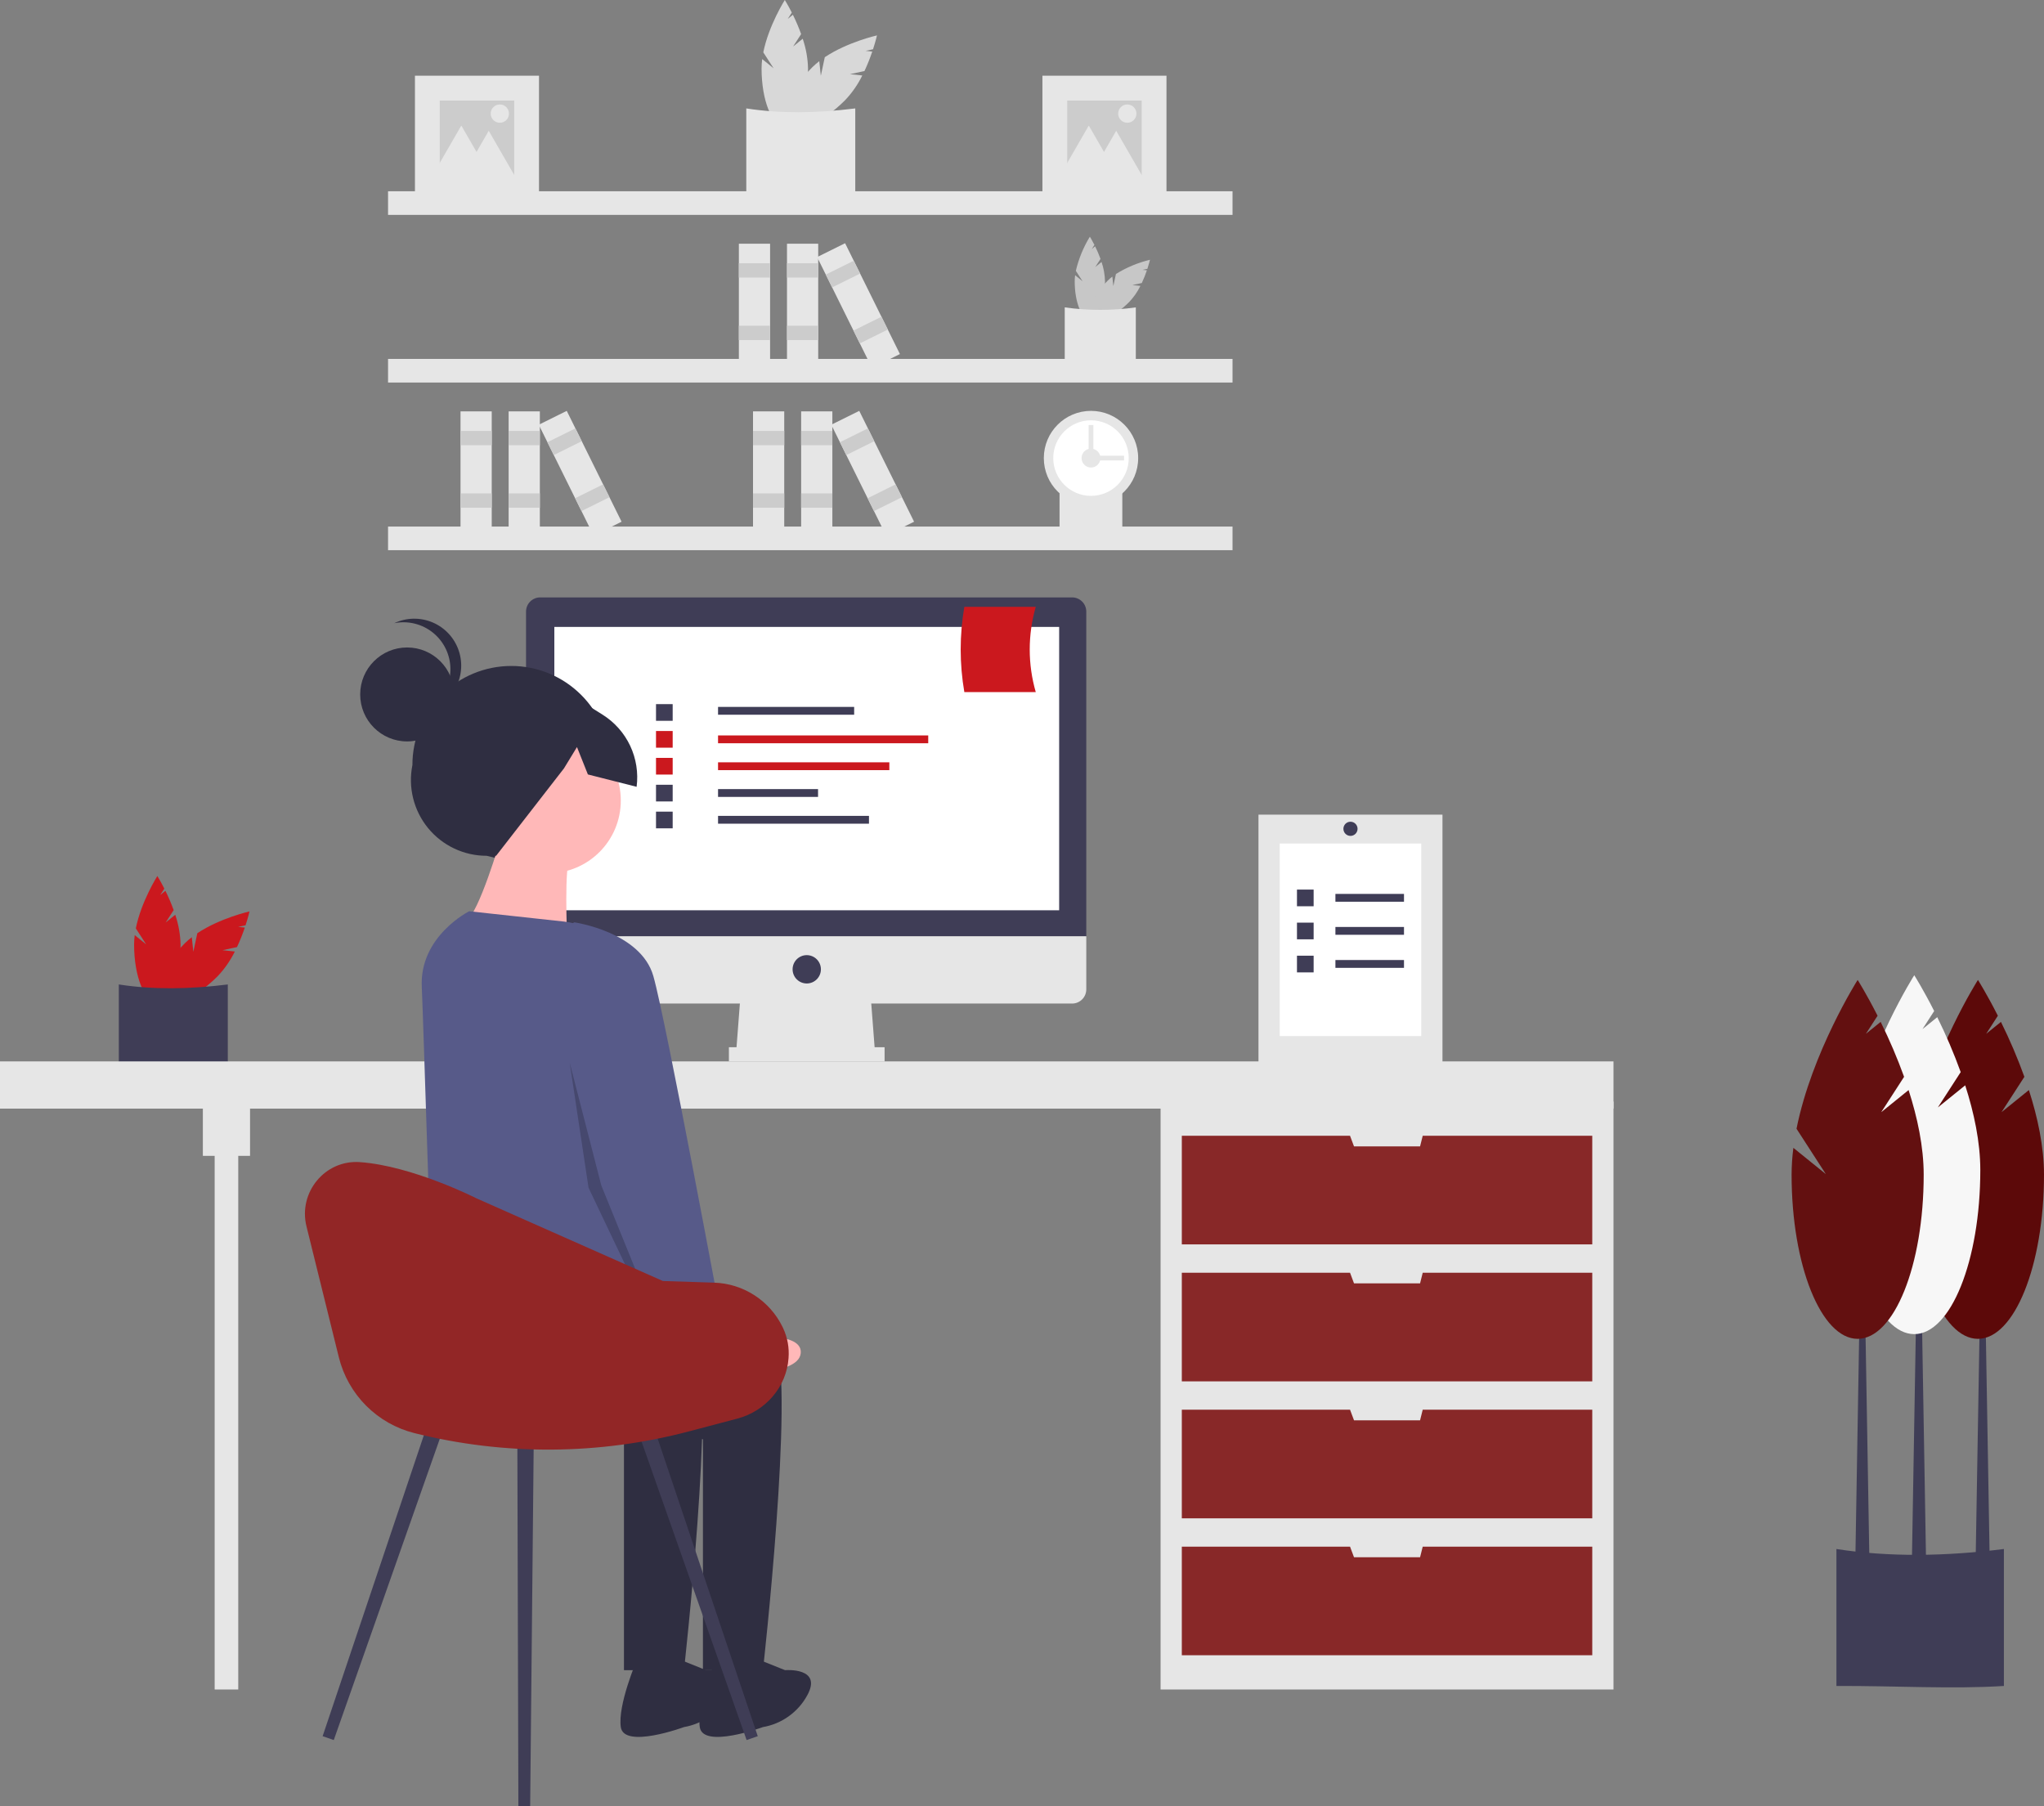 <svg width="611" height="540" viewBox="0 0 611 540" fill="none" xmlns="http://www.w3.org/2000/svg">
<rect x="0" y="0" width="611" height="540" fill="#808080" stroke="none"/>
<g clip-path="url(#clip0)">
<path d="M237.076 13.905L239.478 10.189C238.766 8.218 237.943 6.29 237.014 4.413L235.46 5.669L236.69 3.766C235.518 1.455 234.595 0 234.595 0C234.595 0 229.777 7.601 228.167 15.649L231.25 20.418L227.837 17.659C227.716 18.596 227.653 19.54 227.65 20.486C227.65 30.017 230.759 37.743 234.595 37.743C238.431 37.743 241.541 30.017 241.541 20.486C241.469 17.453 240.933 14.45 239.952 11.58L237.076 13.905Z" fill="#D8D8D8"/>
<path d="M254.082 22.169L258.406 21.241C259.294 19.343 260.074 17.397 260.743 15.412L258.757 15.2L260.971 14.725C261.774 12.262 262.15 10.58 262.15 10.58C262.15 10.58 253.374 12.544 246.551 17.095L245.362 22.65L244.898 18.283C244.15 18.86 243.438 19.483 242.768 20.149C236.036 26.889 232.777 34.553 235.489 37.269C238.202 39.984 245.858 36.721 252.591 29.982C254.682 27.787 256.425 25.284 257.758 22.56L254.082 22.169Z" fill="#D8D8D8"/>
<path d="M255.661 59.049C245.633 59.691 234.707 59.012 223.083 59.049V32.408C233.326 34.005 244.248 33.841 255.661 32.408V59.049Z" fill="#E6E6E6"/>
<path d="M327.402 79.823L328.969 77.399C328.504 76.114 327.967 74.856 327.361 73.632L326.348 74.451L327.15 73.21C326.386 71.704 325.784 70.754 325.784 70.754C323.854 73.912 322.439 77.356 321.592 80.96L323.603 84.07L321.377 82.27C321.297 82.882 321.257 83.498 321.255 84.114C321.255 90.33 323.283 95.368 325.784 95.368C328.286 95.368 330.314 90.33 330.314 84.114C330.267 82.136 329.917 80.178 329.277 78.306L327.402 79.823Z" fill="#C7C7C7"/>
<path d="M338.492 85.211L341.312 84.606C341.891 83.369 342.4 82.1 342.836 80.805L341.541 80.667L342.985 80.357C343.509 78.751 343.754 77.654 343.754 77.654C340.159 78.52 336.725 79.954 333.581 81.903L332.805 85.525L332.503 82.677C332.015 83.054 331.551 83.46 331.114 83.895C326.724 88.29 324.598 93.288 326.367 95.059C328.136 96.829 333.129 94.702 337.52 90.307C338.883 88.875 340.02 87.243 340.889 85.467L338.492 85.211Z" fill="#C7C7C7"/>
<path d="M339.522 109.263C332.982 109.682 325.857 109.239 318.277 109.263V91.889C325.324 92.877 332.475 92.877 339.522 91.889V109.263Z" fill="#E6E6E6"/>
<path d="M335.484 160.751C329.709 161.121 323.418 160.73 316.724 160.751V145.41C322.947 146.283 329.261 146.283 335.484 145.41V160.751Z" fill="#E6E6E6"/>
<path d="M368.433 57.176H115.995V64.235H368.433V57.176Z" fill="#E6E6E6"/>
<path d="M368.433 107.293H115.995V114.352H368.433V107.293Z" fill="#E6E6E6"/>
<path d="M368.433 157.41H115.995V164.469H368.433V157.41Z" fill="#E6E6E6"/>
<path d="M326.125 151.057C333.914 151.057 340.228 144.737 340.228 136.94C340.228 129.143 333.914 122.822 326.125 122.822C318.336 122.822 312.022 129.143 312.022 136.94C312.022 144.737 318.336 151.057 326.125 151.057Z" fill="#E6E6E6"/>
<path d="M326.125 148.234C332.356 148.234 337.407 143.177 337.407 136.94C337.407 130.702 332.356 125.646 326.125 125.646C319.894 125.646 314.843 130.702 314.843 136.94C314.843 143.177 319.894 148.234 326.125 148.234Z" fill="white"/>
<path d="M326.125 139.763C327.683 139.763 328.946 138.499 328.946 136.94C328.946 135.38 327.683 134.116 326.125 134.116C324.567 134.116 323.305 135.38 323.305 136.94C323.305 138.499 324.567 139.763 326.125 139.763Z" fill="#E6E6E6"/>
<path d="M335.997 137.646V136.234H324.715V137.646H335.997Z" fill="#E6E6E6"/>
<path d="M325.42 138.351H326.83V127.057H325.42V138.351Z" fill="#E6E6E6"/>
<path d="M244.581 72.858H235.25V109.832H244.581V72.858Z" fill="#E6E6E6"/>
<path d="M244.581 78.696H235.25V82.977H244.581V78.696Z" fill="#CCCCCC"/>
<path d="M244.581 97.378H235.25V101.659H244.581V97.378Z" fill="#CCCCCC"/>
<path d="M230.196 72.858H220.865V109.832H230.196V72.858Z" fill="#E6E6E6"/>
<path d="M230.196 78.696H220.865V82.977H230.196V78.696Z" fill="#CCCCCC"/>
<path d="M230.196 97.378H220.865V101.659H230.196V97.378Z" fill="#CCCCCC"/>
<path d="M252.621 72.705L244.259 76.85L260.647 109.985L269.009 105.841L252.621 72.705Z" fill="#E6E6E6"/>
<path d="M255.209 77.937L246.846 82.082L248.744 85.918L257.106 81.774L255.209 77.937Z" fill="#CCCCCC"/>
<path d="M263.489 94.679L255.127 98.824L257.024 102.66L265.387 98.516L263.489 94.679Z" fill="#CCCCCC"/>
<path d="M161.375 122.975H152.044V159.949H161.375V122.975Z" fill="#E6E6E6"/>
<path d="M161.375 128.813H152.044V133.094H161.375V128.813Z" fill="#CCCCCC"/>
<path d="M161.375 147.495H152.044V151.776H161.375V147.495Z" fill="#CCCCCC"/>
<path d="M146.99 122.975H137.659V159.949H146.99V122.975Z" fill="#E6E6E6"/>
<path d="M146.99 128.813H137.659V133.094H146.99V128.813Z" fill="#CCCCCC"/>
<path d="M146.99 147.495H137.659V151.776H146.99V147.495Z" fill="#CCCCCC"/>
<path d="M169.415 122.822L161.053 126.967L177.441 160.102L185.803 155.958L169.415 122.822Z" fill="#E6E6E6"/>
<path d="M172.003 128.054L163.64 132.199L165.538 136.035L173.9 131.891L172.003 128.054Z" fill="#CCCCCC"/>
<path d="M180.283 144.796L171.921 148.941L173.818 152.778L182.181 148.633L180.283 144.796Z" fill="#CCCCCC"/>
<path d="M248.812 122.975H239.481V159.949H248.812V122.975Z" fill="#E6E6E6"/>
<path d="M248.812 128.813H239.481V133.094H248.812V128.813Z" fill="#CCCCCC"/>
<path d="M248.812 147.495H239.481V151.776H248.812V147.495Z" fill="#CCCCCC"/>
<path d="M234.427 122.975H225.096V159.949H234.427V122.975Z" fill="#E6E6E6"/>
<path d="M234.427 128.813H225.096V133.094H234.427V128.813Z" fill="#CCCCCC"/>
<path d="M234.427 147.495H225.096V151.776H234.427V147.495Z" fill="#CCCCCC"/>
<path d="M256.852 122.822L248.49 126.967L264.878 160.102L273.24 155.958L256.852 122.822Z" fill="#E6E6E6"/>
<path d="M259.44 128.054L251.077 132.199L252.975 136.035L261.337 131.891L259.44 128.054Z" fill="#CCCCCC"/>
<path d="M267.72 144.796L259.357 148.941L261.255 152.778L269.617 148.633L267.72 144.796Z" fill="#CCCCCC"/>
<path d="M348.689 22.63H311.604V59.755H348.689V22.63Z" fill="#E6E6E6"/>
<path d="M341.272 30.055H319.021V52.33H341.272V30.055Z" fill="#CCCCCC"/>
<path d="M325.462 37.532L330.18 45.712L334.898 53.893H325.462H316.025L320.744 45.712L325.462 37.532Z" fill="#E6E6E6"/>
<path d="M333.66 39.095L338.378 47.275L343.096 55.456H333.66H324.224L328.942 47.275L333.66 39.095Z" fill="#E6E6E6"/>
<path d="M336.978 36.698C338.487 36.698 339.711 35.474 339.711 33.963C339.711 32.452 338.487 31.227 336.978 31.227C335.469 31.227 334.246 32.452 334.246 33.963C334.246 35.474 335.469 36.698 336.978 36.698Z" fill="#E6E6E6"/>
<path d="M161.124 22.63H124.038V59.755H161.124V22.63Z" fill="#E6E6E6"/>
<path d="M153.706 30.055H131.455V52.33H153.706V30.055Z" fill="#CCCCCC"/>
<path d="M137.896 37.532L142.614 45.712L147.332 53.893H137.896H128.46L133.178 45.712L137.896 37.532Z" fill="#E6E6E6"/>
<path d="M146.094 39.095L150.812 47.275L155.53 55.456H146.094H136.658L141.376 47.275L146.094 39.095Z" fill="#E6E6E6"/>
<path d="M149.412 36.698C150.921 36.698 152.145 35.474 152.145 33.963C152.145 32.452 150.921 31.227 149.412 31.227C147.903 31.227 146.679 32.452 146.679 33.963C146.679 35.474 147.903 36.698 149.412 36.698Z" fill="#E6E6E6"/>
<path d="M49.51 275.785L51.913 272.068C51.2 270.098 50.377 268.169 49.448 266.292L47.894 267.548L49.124 265.645C47.952 263.335 47.029 261.879 47.029 261.879C47.029 261.879 42.211 269.48 40.601 277.528L43.684 282.298L40.271 279.538C40.15 280.476 40.087 281.42 40.084 282.365C40.084 291.896 43.194 299.623 47.029 299.623C50.865 299.623 53.975 291.896 53.975 282.365C53.903 279.333 53.367 276.329 52.386 273.46L49.51 275.785Z" fill="#CB181E"/>
<path d="M66.516 284.048L70.84 283.12C71.728 281.223 72.508 279.277 73.177 277.291L71.191 277.08L73.405 276.605C74.208 274.142 74.584 272.46 74.584 272.46C74.584 272.46 65.808 274.424 58.985 278.975L57.796 284.53L57.331 280.162C56.583 280.739 55.872 281.363 55.202 282.029C48.47 288.768 45.211 296.433 47.923 299.148C50.636 301.863 58.292 298.601 65.025 291.862C67.116 289.666 68.858 287.163 70.192 284.44L66.516 284.048Z" fill="#CB181E"/>
<path d="M68.095 320.929C58.067 321.571 47.141 320.892 35.517 320.929V294.288C45.76 295.884 56.682 295.72 68.095 294.288V320.929Z" fill="#3F3D56"/>
<path d="M482.313 329.291H346.927V505.053H482.313V329.291Z" fill="#E6E6E6"/>
<path d="M71.219 338.467H64.167V505.053H71.219V338.467Z" fill="#E6E6E6"/>
<path d="M482.313 317.291H0V331.408H482.313V317.291Z" fill="#E6E6E6"/>
<path d="M74.744 331.408H60.642V345.526H74.744V331.408Z" fill="#E6E6E6"/>
<path d="M425.285 339.525L424.491 342.702H404.748L403.558 339.525H353.273V371.996H475.966V339.525H425.285Z" fill="#882828"/>
<path d="M425.285 380.466L424.491 383.643H404.748L403.558 380.466H353.273V412.936H475.966V380.466H425.285Z" fill="#882828"/>
<path d="M425.285 421.407L424.491 424.584H404.748L403.558 421.407H353.273V453.877H475.966V421.407H425.285Z" fill="#882828"/>
<path d="M425.285 462.348L424.491 465.525H404.748L403.558 462.348H353.273V494.818H475.966V462.348H425.285Z" fill="#882828"/>
<path d="M261.605 315.173H220.002L221.412 296.82H260.195L261.605 315.173Z" fill="#E6E6E6"/>
<path d="M264.426 313.055H217.887V317.291H264.426V313.055Z" fill="#E6E6E6"/>
<path d="M320.484 178.586H161.476C160.354 178.586 159.278 179.033 158.484 179.827C157.691 180.621 157.245 181.698 157.245 182.822V279.879H324.715V182.822C324.715 181.698 324.269 180.621 323.476 179.827C322.682 179.033 321.606 178.586 320.484 178.586Z" fill="#3F3D56"/>
<path d="M157.245 279.879V295.762C157.245 296.885 157.691 297.962 158.484 298.756C159.278 299.551 160.354 299.997 161.476 299.997H320.484C321.606 299.997 322.682 299.551 323.476 298.756C324.269 297.962 324.715 296.885 324.715 295.762V279.879H157.245Z" fill="#E6E6E6"/>
<path d="M316.606 187.41H165.707V272.115H316.606V187.41Z" fill="white"/>
<path d="M241.156 293.997C243.493 293.997 245.387 292.101 245.387 289.762C245.387 287.423 243.493 285.526 241.156 285.526C238.82 285.526 236.926 287.423 236.926 289.762C236.926 292.101 238.82 293.997 241.156 293.997Z" fill="#3F3D56"/>
<path d="M599.013 503.995C583.602 504.981 566.811 503.937 548.948 503.995V463.054C564.688 465.507 581.474 465.255 599.013 463.054V503.995Z" fill="#3F3D56"/>
<path d="M575.743 466.73H571.512L572.923 383.996H574.333L575.743 466.73Z" fill="#3F3D56"/>
<path d="M594.782 467.289H590.551L591.962 384.555H593.371L594.782 467.289Z" fill="#3F3D56"/>
<path d="M558.82 467.289H554.589L555.999 384.555H557.409L558.82 467.289Z" fill="#3F3D56"/>
<path d="M598.308 332.467L605.137 321.901C603.112 316.3 600.773 310.818 598.13 305.481L593.714 309.052L597.211 303.642C593.878 297.076 591.256 292.938 591.256 292.938C591.256 292.938 577.559 314.545 572.983 337.422L581.747 350.981L572.045 343.136C571.699 345.801 571.521 348.485 571.512 351.173C571.512 378.267 580.352 400.231 591.256 400.231C602.16 400.231 611 378.267 611 351.173C611 342.773 609.102 333.986 606.483 325.857L598.308 332.467Z" fill="#5C0909"/>
<path d="M579.269 331.055L586.099 320.489C584.073 314.888 581.734 309.407 579.092 304.07L574.676 307.64L578.172 302.231C574.84 295.664 572.218 291.526 572.218 291.526C572.218 291.526 558.52 313.133 553.944 336.011L562.708 349.569L553.006 341.725C552.661 344.39 552.483 347.074 552.474 349.761C552.474 376.855 561.313 398.819 572.218 398.819C583.122 398.819 591.961 376.855 591.961 349.761C591.961 341.361 590.063 332.574 587.445 324.445L579.269 331.055Z" fill="#F7F7F7"/>
<path d="M562.346 332.467L569.175 321.901C567.15 316.3 564.811 310.818 562.169 305.481L557.752 309.052L561.249 303.642C557.917 297.076 555.294 292.938 555.294 292.938C555.294 292.938 541.597 314.545 537.021 337.422L545.785 350.981L536.083 343.136C535.737 345.801 535.559 348.485 535.551 351.173C535.551 378.267 544.39 400.231 555.294 400.231C566.199 400.231 575.038 378.267 575.038 351.173C575.038 342.773 573.14 333.986 570.521 325.857L562.346 332.467Z" fill="#631010"/>
<path d="M255.328 211.32H214.641V213.658H255.328V211.32Z" fill="#3F3D56"/>
<path d="M277.471 219.848H214.641V222.186H277.471V219.848Z" fill="#CB181E"/>
<path d="M265.846 227.883H214.641V230.221H265.846V227.883Z" fill="#CB181E"/>
<path d="M244.534 235.888H214.641V238.226H244.534V235.888Z" fill="#3F3D56"/>
<path d="M259.757 243.893H214.641V246.231H259.757V243.893Z" fill="#3F3D56"/>
<path d="M201.079 210.489H196.097V215.476H201.079V210.489Z" fill="#3F3D56"/>
<path d="M201.079 218.524H196.097V223.511H201.079V218.524Z" fill="#CB181E"/>
<path d="M201.079 226.559H196.097V231.546H201.079V226.559Z" fill="#CB181E"/>
<path d="M201.079 234.594H196.097V239.581H201.079V234.594Z" fill="#3F3D56"/>
<path d="M201.079 242.629H196.097V247.616H201.079V242.629Z" fill="#3F3D56"/>
<path d="M309.615 206.894H288.264C286.807 198.462 286.807 189.842 288.264 181.41H309.615C307.209 189.734 307.209 198.57 309.615 206.894Z" fill="#CB181E"/>
<path d="M154.258 257.97L145.474 255.826C142.122 255.831 138.811 255.089 135.781 253.655C132.75 252.221 130.076 250.13 127.952 247.535C125.828 244.939 124.307 241.903 123.499 238.647C122.691 235.39 122.616 231.995 123.28 228.706C123.27 220.858 126.375 213.328 131.911 207.772C137.447 202.216 144.961 199.089 152.801 199.08H152.801C160.64 199.07 168.162 202.178 173.712 207.72C179.262 213.262 182.386 220.784 182.396 228.631V228.631C187.376 245.981 171.778 262.245 154.258 257.97Z" fill="#2F2E41"/>
<path d="M163.853 261.063C175.847 261.063 185.571 251.329 185.571 239.322C185.571 227.315 175.847 217.581 163.853 217.581C151.858 217.581 142.134 227.315 142.134 239.322C142.134 251.329 151.858 261.063 163.853 261.063Z" fill="#FFB8B8"/>
<path d="M149.688 250.665C149.688 250.665 143.078 273.352 139.301 275.242C135.524 277.133 169.518 279.969 169.518 279.969C169.518 279.969 168.574 258.227 170.463 256.337C172.351 254.446 149.688 250.665 149.688 250.665Z" fill="#FFB8B8"/>
<path d="M183.683 390.565C183.683 390.565 226.175 386.784 231.841 400.963C237.507 415.142 228.064 499.271 228.064 499.271H210.122V430.267C210.122 430.267 133.623 408.499 133.623 400.937C133.623 393.375 183.683 390.565 183.683 390.565Z" fill="#2F2E41"/>
<path d="M225.231 495.49L234.674 499.271C234.674 499.271 246.005 498.326 241.284 506.834C239.932 509.303 238.042 511.436 235.753 513.072C233.464 514.709 230.835 515.808 228.064 516.286C228.064 516.286 210.122 522.903 209.178 516.286C208.234 509.669 213.899 496.436 213.899 496.436L225.231 495.49Z" fill="#2F2E41"/>
<path d="M160.075 390.565C160.075 390.565 202.568 386.784 208.234 400.963C213.899 415.142 204.457 499.271 204.457 499.271H186.515V430.267C186.515 430.267 132.213 417.675 132.213 410.113C132.213 406.561 128.513 388.506 135.033 384.702C142.393 380.409 160.075 390.565 160.075 390.565Z" fill="#2F2E41"/>
<path d="M201.624 495.49L211.067 499.271C211.067 499.271 222.398 498.326 217.677 506.834C216.325 509.303 214.435 511.436 212.146 513.072C209.857 514.709 207.228 515.808 204.457 516.286C204.457 516.286 186.515 522.903 185.571 516.286C184.627 509.669 190.292 496.436 190.292 496.436L201.624 495.49Z" fill="#2F2E41"/>
<path d="M140.245 272.406L168.623 275.494C173.003 275.971 177.12 277.82 180.387 280.779C183.654 283.738 185.903 287.654 186.813 291.969L197.847 344.247C197.847 344.247 201.624 396.237 194.069 399.073C186.515 401.908 176.128 387.729 161.964 389.62C147.8 391.511 129.386 395.764 129.386 395.764C129.386 395.764 126.462 302.704 126.081 295.093C125.32 279.876 140.245 272.406 140.245 272.406Z" fill="#575A89"/>
<path d="M207.465 393.266L219.115 400.134C219.115 400.134 240.015 397.132 239.363 404.486C238.711 411.84 215.896 410.419 215.896 410.419L201.856 401.759L207.465 393.266Z" fill="#FFB8B8"/>
<path d="M121.697 221.639C129.445 221.639 135.726 215.352 135.726 207.595C135.726 199.839 129.445 193.551 121.697 193.551C113.949 193.551 107.668 199.839 107.668 207.595C107.668 215.352 113.949 221.639 121.697 221.639Z" fill="#2F2E41"/>
<path d="M134.642 200.046C134.64 197.968 134.178 195.917 133.288 194.04C132.399 192.163 131.104 190.507 129.498 189.192C127.892 187.877 126.014 186.934 124 186.434C121.986 185.933 119.886 185.886 117.852 186.295C119.647 185.446 121.601 184.988 123.586 184.952C125.571 184.916 127.542 185.302 129.366 186.085C131.191 186.868 132.829 188.029 134.172 189.493C135.515 190.957 136.532 192.69 137.155 194.577C137.779 196.464 137.996 198.462 137.79 200.438C137.585 202.415 136.963 204.326 135.965 206.044C134.967 207.762 133.616 209.248 132.001 210.405C130.386 211.561 128.544 212.361 126.598 212.751C129.005 211.616 131.039 209.818 132.464 207.569C133.888 205.319 134.644 202.709 134.642 200.046Z" fill="#2F2E41"/>
<path d="M146.677 208.011L165.591 204.524L180.136 213.65C183.712 215.894 186.57 219.117 188.372 222.938C190.173 226.758 190.842 231.016 190.3 235.205L175.732 231.509L172.47 223.321L168.585 229.696L148.272 255.864L136.867 248.594L126.699 232.644L146.677 208.011Z" fill="#2F2E41"/>
<path d="M162.252 280.447L171.695 275.721C171.695 275.721 191.525 278.557 195.302 291.791C199.079 305.024 216.076 396.716 216.076 396.716L200.023 404.278L177.361 348.507L162.252 280.447Z" fill="#575A89"/>
<path opacity="0.2" d="M170.291 317.644L179.741 354.366L196.501 395.609L195.92 397.037L175.931 355.055L170.291 317.644Z" fill="black"/>
<path d="M99.774 520.161L96.441 519.012L128.728 423.011L133.395 424.62L99.774 520.161Z" fill="#3F3D56"/>
<path d="M223.177 520.161L226.511 519.012L194.224 423.011L189.557 424.62L223.177 520.161Z" fill="#3F3D56"/>
<path d="M154.954 539.988L158.48 540L159.575 427.777L154.639 427.76L154.954 539.988Z" fill="#3F3D56"/>
<path d="M91.614 366.602L101.285 405.73C102.639 411.209 105.459 416.216 109.441 420.212C113.424 424.208 118.418 427.043 123.889 428.412H123.889C150.86 435.162 179.097 434.98 205.979 427.883L220.418 424.071C228.808 421.856 235.117 414.642 235.714 405.977C235.956 402.914 235.401 399.84 234.105 397.055C234.049 396.935 233.992 396.816 233.935 396.698C232.052 392.826 229.147 389.543 225.534 387.204C221.922 384.866 217.739 383.561 213.439 383.431L198.143 382.937L142.437 358.231C142.437 358.231 123.279 348.49 107.529 347.399C97.127 346.679 89.11 356.47 91.614 366.602Z" fill="#922626"/>
<path d="M431.19 243.527H376.19V318.35H431.19V243.527Z" fill="#E6E6E6"/>
<path d="M424.844 252.16H382.536V309.716H424.844V252.16Z" fill="white"/>
<path d="M419.686 267.222H399.188V269.56H419.686V267.222Z" fill="#3F3D56"/>
<path d="M392.676 265.928H387.694V270.915H392.676V265.928Z" fill="#3F3D56"/>
<path d="M419.686 277.104H399.188V279.442H419.686V277.104Z" fill="#3F3D56"/>
<path d="M392.676 275.81H387.694V280.797H392.676V275.81Z" fill="#3F3D56"/>
<path d="M419.686 286.986H399.188V289.325H419.686V286.986Z" fill="#3F3D56"/>
<path d="M392.676 285.692H387.694V290.68H392.676V285.692Z" fill="#3F3D56"/>
<path d="M405.806 247.762C405.806 246.593 404.858 245.644 403.69 245.644C402.522 245.644 401.575 246.593 401.575 247.762C401.575 248.932 402.522 249.88 403.69 249.88C404.858 249.88 405.806 248.932 405.806 247.762Z" fill="#3F3D56"/>
</g>
<defs>
<clipPath id="clip0">
<rect width="611" height="540" fill="white"/>
</clipPath>
</defs>
</svg>
